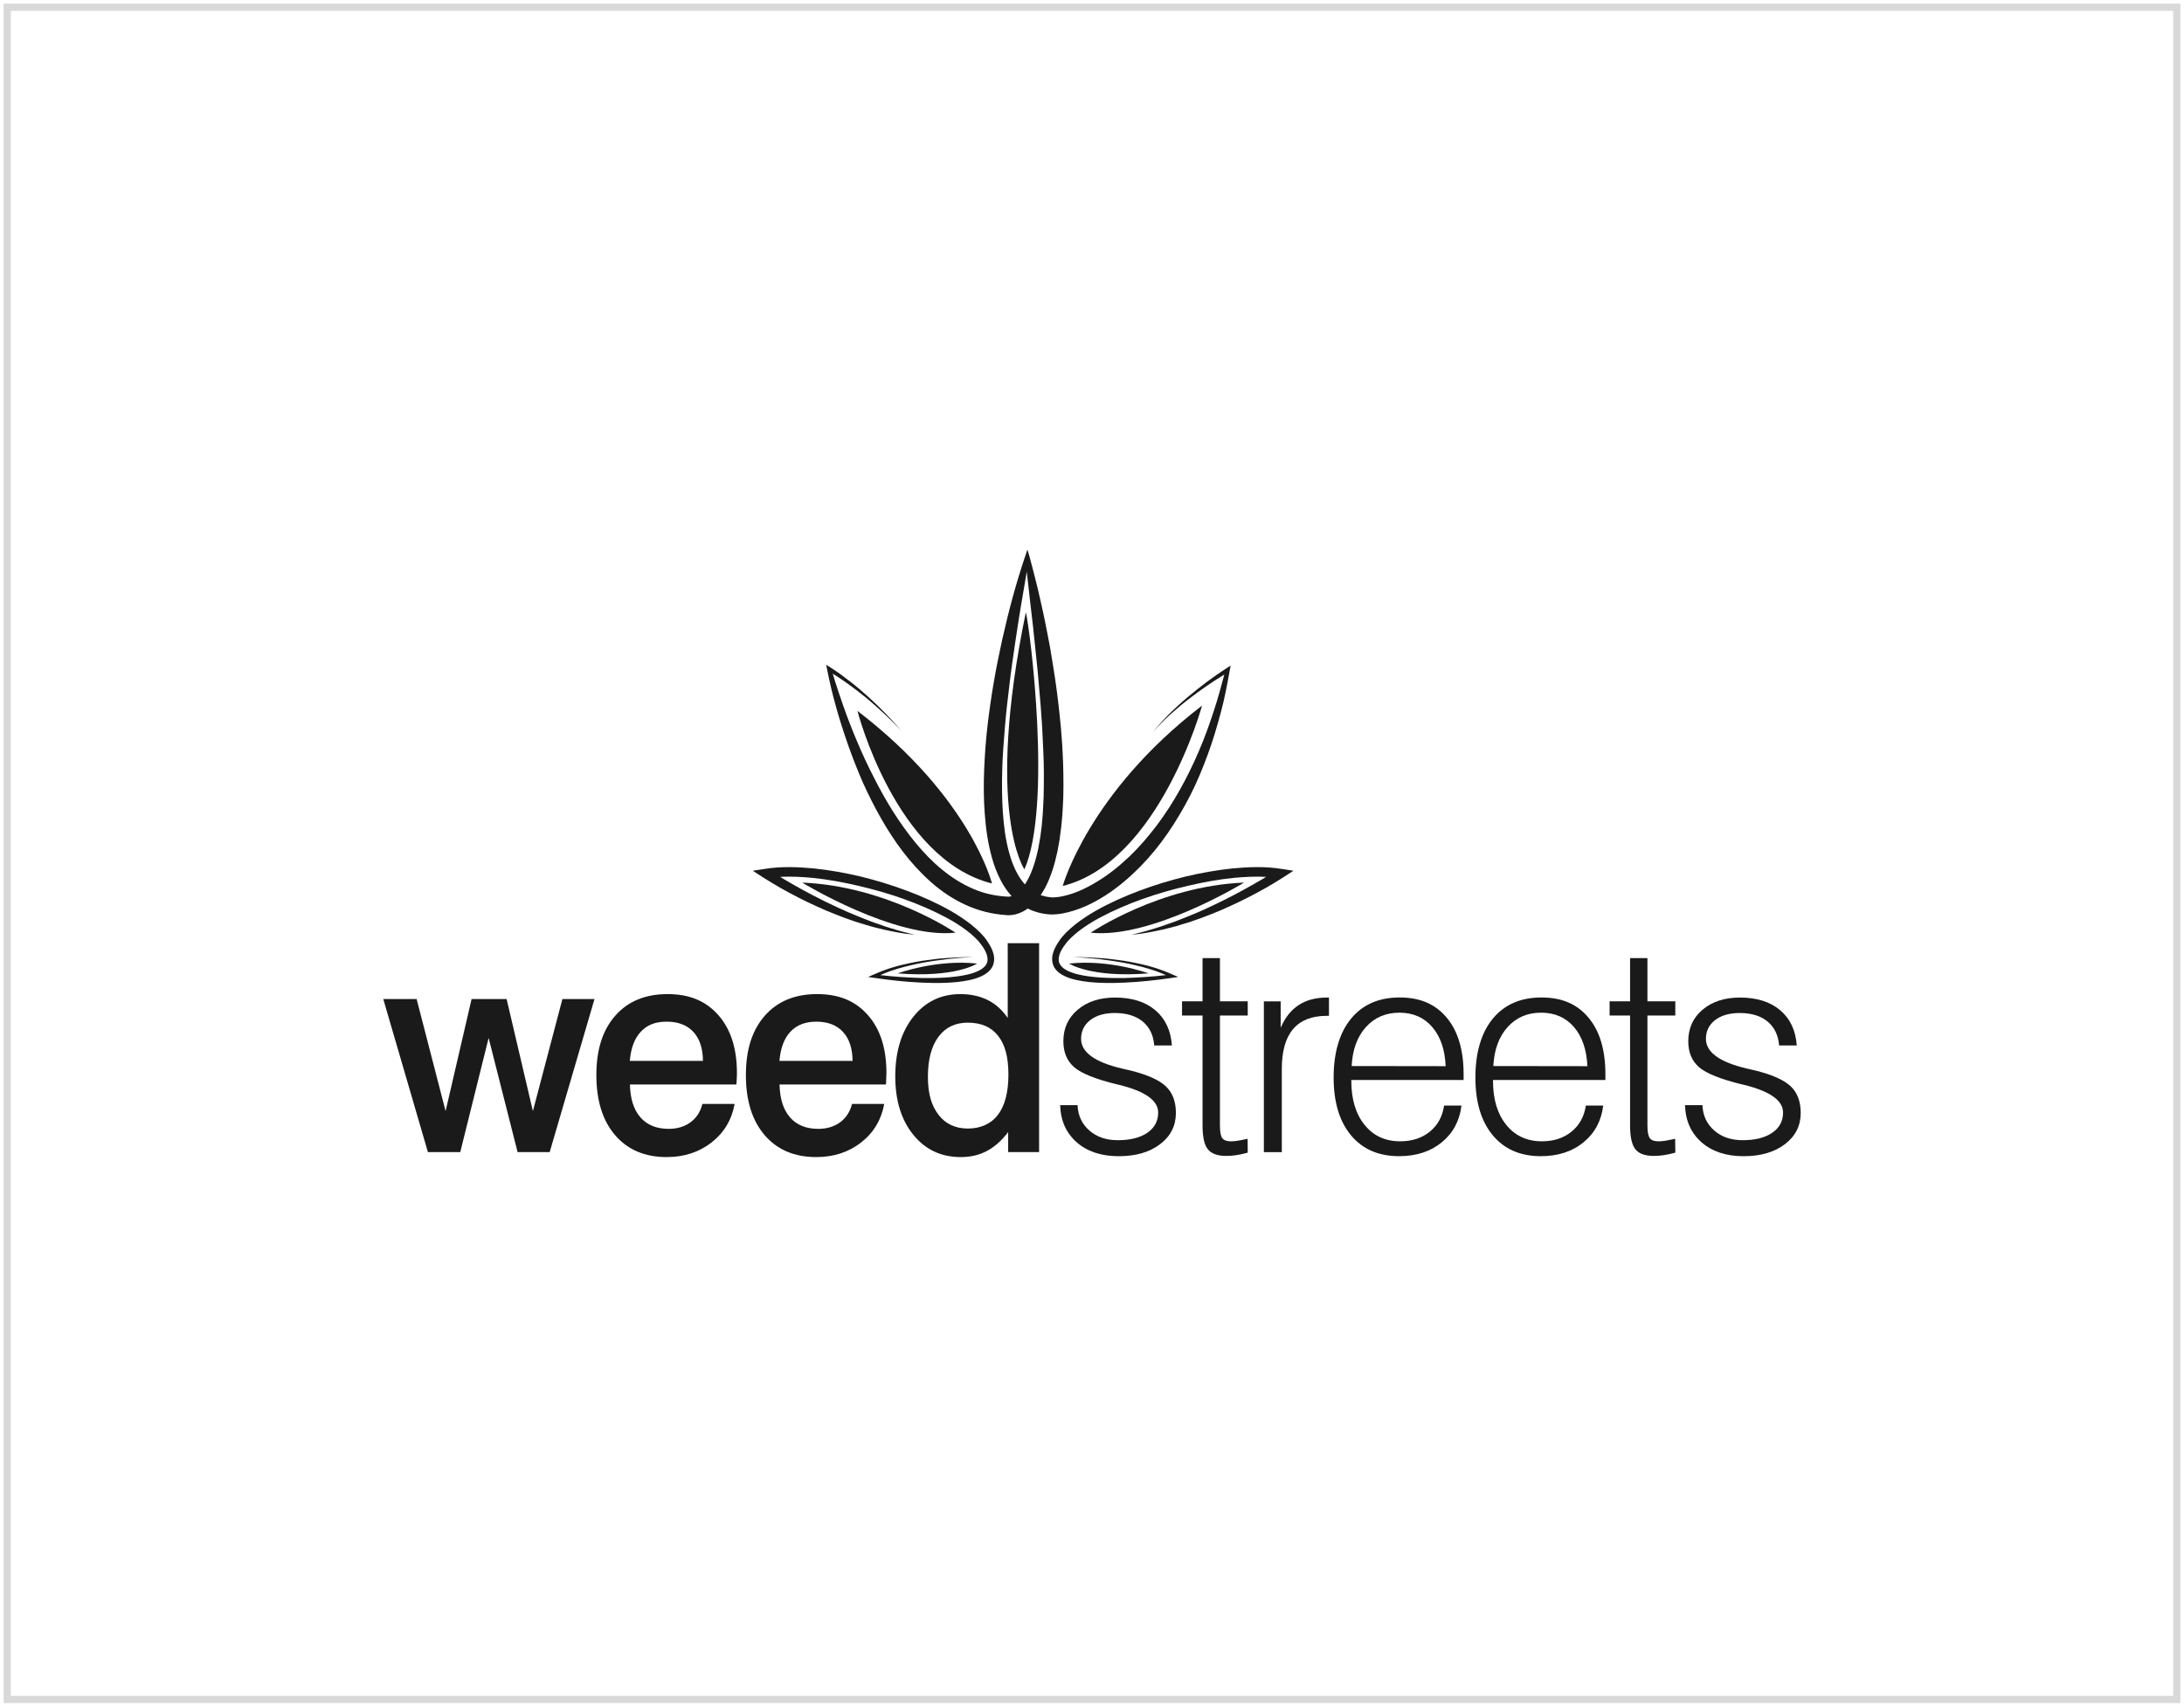 <svg width="302" height="236" viewBox="0 0 302 236" fill="none" xmlns="http://www.w3.org/2000/svg">
<g clip-path="url(#clip0_245_582)">
<path d="M53 138.151H57.611L61.616 153.646L65.21 138.151H70.055L73.688 153.646L77.768 138.151H82.205L76.01 159.31H71.572L67.567 143.53L63.644 159.31H59.171L53 138.151Z" fill="#1A1A1A"/>
<path d="M101.819 149.959H87.107C87.149 151.931 87.628 153.446 88.556 154.507C89.481 155.567 90.782 156.097 92.462 156.097C93.66 156.097 94.67 155.787 95.489 155.186C96.311 154.574 96.857 153.731 97.13 152.649H101.585C101.181 154.855 100.118 156.631 98.392 157.979C96.666 159.324 94.599 160 92.189 160C89.17 160 86.791 158.99 85.062 156.976C83.332 154.965 82.464 152.194 82.464 148.661C82.464 145.128 83.336 142.434 85.079 140.449C86.823 138.46 89.233 137.464 92.303 137.464C95.372 137.464 97.63 138.435 99.338 140.378C101.047 142.317 101.901 144.989 101.901 148.383C101.901 148.686 101.883 149.166 101.84 149.817C101.826 149.885 101.823 149.927 101.823 149.956L101.819 149.959ZM97.204 146.7C97.19 144.978 96.751 143.637 95.879 142.691C95.007 141.748 93.777 141.274 92.186 141.274C90.594 141.274 89.485 141.733 88.613 142.662C87.741 143.594 87.234 144.936 87.089 146.7H97.204Z" fill="#1A1A1A"/>
<path d="M122.504 149.959H107.795C107.834 151.931 108.316 153.446 109.241 154.507C110.162 155.567 111.467 156.097 113.147 156.097C114.345 156.097 115.355 155.787 116.177 155.186C116.996 154.574 117.545 153.731 117.818 152.649H122.27C121.866 154.855 120.802 156.631 119.076 157.979C117.35 159.324 115.28 160 112.87 160C109.854 160 107.476 158.99 105.743 156.976C104.01 154.965 103.141 152.194 103.141 148.661C103.141 145.128 104.013 142.434 105.76 140.449C107.504 138.46 109.918 137.464 112.987 137.464C116.057 137.464 118.314 138.435 120.019 140.378C121.728 142.317 122.575 144.989 122.575 148.383C122.575 148.686 122.557 149.166 122.521 149.817C122.507 149.885 122.5 149.927 122.5 149.956L122.504 149.959ZM117.893 146.7C117.878 144.978 117.439 143.637 116.567 142.691C115.695 141.748 114.465 141.274 112.874 141.274C111.368 141.274 110.173 141.733 109.301 142.662C108.429 143.594 107.926 144.936 107.781 146.7H117.896H117.893Z" fill="#1A1A1A"/>
<path d="M139.346 130.426H143.685V159.31H139.407V156.549C138.492 157.737 137.514 158.609 136.454 159.16C135.402 159.723 134.196 160 132.843 160C130.145 160 127.962 158.972 126.3 156.93C124.63 154.884 123.797 152.18 123.797 148.821C123.797 145.462 124.63 142.676 126.3 140.591C127.962 138.506 130.131 137.464 132.804 137.464C134.221 137.464 135.476 137.738 136.564 138.275C137.649 138.816 138.581 139.645 139.346 140.759V130.419V130.426ZM133.838 141.41C132.088 141.41 130.73 142.064 129.766 143.37C128.795 144.68 128.309 146.515 128.309 148.878C128.309 151.24 128.798 152.884 129.777 154.154C130.751 155.421 132.109 156.054 133.842 156.054C135.575 156.054 137.039 155.417 138 154.144C138.964 152.87 139.442 151.016 139.442 148.586C139.442 146.156 138.971 144.448 138.017 143.231C137.067 142.018 135.674 141.413 133.838 141.413V141.41Z" fill="#1A1A1A"/>
<path d="M146.594 152.82H149.001C149.065 154.261 149.611 155.428 150.628 156.321C151.656 157.221 152.967 157.666 154.569 157.666C156.299 157.666 157.663 157.321 158.659 156.634C159.655 155.948 160.151 155.019 160.151 153.841C160.151 152.155 158.308 150.87 154.626 149.981C154.573 149.97 154.541 149.963 154.527 149.963C151.557 149.244 149.568 148.451 148.558 147.59C147.548 146.725 147.041 145.519 147.041 143.982C147.041 142.189 147.704 140.734 149.026 139.62C150.348 138.503 152.067 137.941 154.193 137.941C156.522 137.941 158.379 138.524 159.762 139.698C161.14 140.869 161.902 142.491 162.048 144.569H159.606C159.499 143.16 158.975 142.061 158.025 141.264C157.071 140.478 155.781 140.079 154.154 140.079C152.737 140.079 151.603 140.406 150.759 141.057C149.912 141.716 149.49 142.577 149.49 143.648C149.49 145.501 151.379 146.875 155.158 147.761C155.647 147.878 156.019 147.967 156.27 148.017C158.642 148.604 160.286 149.34 161.211 150.216C162.133 151.091 162.601 152.322 162.601 153.902C162.601 155.666 161.874 157.107 160.421 158.214C158.968 159.324 157.057 159.879 154.686 159.879C152.315 159.879 150.344 159.239 148.888 157.958C147.427 156.673 146.662 154.969 146.598 152.82H146.594Z" fill="#1A1A1A"/>
<path d="M168.69 132.483V138.464H172.535V140.424H168.69V155.627C168.69 156.513 168.8 157.104 169.019 157.389C169.243 157.677 169.64 157.823 170.214 157.823C170.458 157.823 170.735 157.801 171.05 157.755C171.366 157.709 171.855 157.616 172.517 157.47L172.535 159.388C171.95 159.552 171.419 159.662 170.933 159.737C170.455 159.805 169.997 159.84 169.572 159.84C168.374 159.84 167.524 159.541 167.027 158.929C166.531 158.321 166.287 157.218 166.287 155.627V140.424H163.451V138.464H166.287V132.483H168.69Z" fill="#1A1A1A"/>
<path d="M174.765 159.31V138.467H177.09V142.118C177.689 140.719 178.521 139.67 179.578 138.98C180.641 138.286 181.942 137.941 183.491 137.941H183.767V140.47H183.455C181.385 140.47 179.833 141.086 178.794 142.317C177.759 143.544 177.246 145.38 177.246 147.825V159.317H174.761L174.765 159.31Z" fill="#1A1A1A"/>
<path d="M186.858 149.347V149.468C186.858 152.019 187.471 154.048 188.697 155.553C189.916 157.065 191.557 157.819 193.613 157.819C195.24 157.819 196.608 157.378 197.7 156.495C198.795 155.609 199.458 154.41 199.688 152.877H202.091C201.832 154.997 200.921 156.688 199.358 157.965C197.795 159.242 195.828 159.875 193.464 159.875C190.636 159.875 188.417 158.915 186.815 156.99C185.217 155.072 184.412 152.404 184.412 148.995C184.412 145.587 185.217 142.797 186.829 140.851C188.435 138.905 190.671 137.93 193.535 137.93C196.399 137.93 198.494 138.862 200.053 140.723C201.606 142.587 202.385 145.192 202.385 148.536V149.34H186.854L186.858 149.347ZM186.9 147.412L199.904 147.43C199.805 145.131 199.181 143.32 198.04 142.007C196.906 140.691 195.389 140.033 193.503 140.033C191.618 140.033 190.058 140.705 188.864 142.036C187.669 143.374 187.021 145.163 186.904 147.412H186.9Z" fill="#1A1A1A"/>
<path d="M206.451 149.347V149.468C206.451 152.019 207.064 154.048 208.287 155.553C209.513 157.065 211.15 157.819 213.213 157.819C214.84 157.819 216.201 157.378 217.293 156.495C218.391 155.609 219.054 154.41 219.292 152.877H221.691C221.432 154.997 220.521 156.688 218.958 157.965C217.395 159.242 215.428 159.875 213.061 159.875C210.236 159.875 208.021 158.915 206.422 156.99C204.817 155.072 204.016 152.404 204.016 148.995C204.016 145.587 204.82 142.797 206.429 140.851C208.042 138.905 210.278 137.93 213.146 137.93C216.013 137.93 218.101 138.862 219.657 140.723C221.216 142.587 221.992 145.192 221.992 148.536V149.34H206.461L206.451 149.347ZM206.49 147.412L219.504 147.43C219.398 145.131 218.771 143.32 217.636 142.007C216.499 140.691 214.985 140.033 213.093 140.033C211.2 140.033 209.651 140.705 208.457 142.036C207.262 143.374 206.614 145.163 206.493 147.412H206.49Z" fill="#1A1A1A"/>
<path d="M227.805 132.483V138.464H231.658V140.424H227.805V155.627C227.805 156.513 227.919 157.104 228.142 157.389C228.358 157.677 228.759 157.823 229.333 157.823C229.577 157.823 229.857 157.801 230.173 157.755C230.481 157.709 230.974 157.616 231.637 157.47L231.661 159.388C231.077 159.552 230.538 159.662 230.056 159.737C229.574 159.805 229.117 159.84 228.688 159.84C227.49 159.84 226.639 159.541 226.15 158.929C225.65 158.321 225.406 157.218 225.406 155.627V140.424H222.574V138.464H225.406V132.483H227.809H227.805Z" fill="#1A1A1A"/>
<path d="M233.005 152.82H235.408C235.471 154.261 236.017 155.428 237.038 156.321C238.059 157.221 239.374 157.666 240.976 157.666C242.705 157.666 244.066 157.321 245.066 156.634C246.065 155.948 246.558 155.019 246.558 153.841C246.558 152.155 244.718 150.87 241.032 149.981C240.979 149.97 240.944 149.963 240.937 149.963C237.967 149.244 235.975 148.451 234.965 147.59C233.951 146.725 233.451 145.519 233.451 143.982C233.451 142.189 234.11 140.734 235.429 139.62C236.754 138.503 238.477 137.941 240.596 137.941C242.925 137.941 244.782 138.524 246.165 139.698C247.547 140.869 248.305 142.491 248.454 144.569H246.012C245.902 143.16 245.378 142.061 244.428 141.264C243.478 140.478 242.188 140.079 240.565 140.079C239.143 140.079 238.013 140.406 237.162 141.057C236.318 141.716 235.893 142.577 235.893 143.648C235.893 145.501 237.786 146.875 241.56 147.761C242.057 147.878 242.429 147.967 242.677 148.017C245.045 148.604 246.693 149.34 247.618 150.216C248.539 151.091 249 152.322 249 153.902C249 155.666 248.273 157.107 246.82 158.214C245.367 159.324 243.46 159.879 241.089 159.879C238.718 159.879 236.744 159.239 235.287 157.958C233.83 156.673 233.065 154.969 233.001 152.82H233.005Z" fill="#1A1A1A"/>
<path d="M139.226 128.971C139.19 128.971 139.159 128.96 139.123 128.96C139.12 128.96 139.105 128.96 139.098 128.953L139.226 128.967V128.971Z" fill="#1A1A1A"/>
<path d="M169.615 92.391C167.701 93.63 165.897 94.989 164.171 96.448C163.302 97.177 162.473 97.942 161.672 98.732C161.275 99.145 160.874 99.543 160.502 99.966C160.116 100.379 159.769 100.824 159.404 101.254C159.786 100.835 160.151 100.411 160.559 100.016C160.949 99.607 161.356 99.23 161.771 98.849C162.608 98.091 163.462 97.366 164.355 96.686C165.946 95.451 167.591 94.309 169.296 93.278C168.856 94.968 168.385 96.661 167.839 98.319C167.229 100.201 166.556 102.059 165.773 103.877C164.217 107.499 162.331 110.964 159.992 114.088C158.815 115.639 157.553 117.119 156.161 118.45C154.761 119.77 153.268 120.987 151.638 121.951C150.032 122.937 148.278 123.712 146.541 124.008C146.329 124.036 146.169 124.057 145.942 124.075L145.574 124.093H145.471L145.336 124.082C144.914 124.043 144.503 123.968 144.117 123.848C144.043 123.826 143.972 123.805 143.901 123.78C144.34 123.139 144.691 122.463 144.985 121.784C145.446 120.709 145.79 119.617 146.034 118.525L146.229 117.703L146.378 116.877C146.488 116.333 146.566 115.792 146.626 115.237C146.715 114.693 146.768 114.152 146.818 113.597C146.864 113.056 146.921 112.505 146.945 111.96L147.027 110.324L147.052 108.694C147.062 107.605 147.027 106.524 147.002 105.442C146.942 104.361 146.917 103.282 146.825 102.208C146.743 101.133 146.662 100.063 146.538 98.992C146.417 97.924 146.314 96.853 146.166 95.789C146.02 94.719 145.882 93.655 145.705 92.605L145.184 89.424L144.571 86.268C144.376 85.219 144.121 84.176 143.894 83.127C143.66 82.084 143.422 81.042 143.153 80.006C142.898 78.971 142.611 77.936 142.341 76.904L142.068 76L141.771 76.882C140.481 80.686 139.456 84.561 138.577 88.481C137.705 92.406 137.011 96.362 136.55 100.379C136.312 102.379 136.174 104.4 136.089 106.424C136.004 108.456 136.015 110.494 136.171 112.544C136.32 114.586 136.607 116.65 137.188 118.688C137.479 119.71 137.851 120.727 138.365 121.706C138.769 122.481 139.261 123.236 139.878 123.908C139.843 123.922 139.804 123.933 139.768 123.944C139.701 123.958 139.623 123.983 139.559 123.983C139.524 123.993 139.495 123.993 139.47 123.993H139.439L139.343 123.986C137.695 123.915 136.061 123.559 134.53 122.89C132.999 122.225 131.549 121.311 130.223 120.211C128.891 119.123 127.682 117.859 126.569 116.504C126.006 115.831 125.478 115.12 124.964 114.405C124.446 113.69 123.953 112.942 123.475 112.195C122.525 110.69 121.657 109.125 120.849 107.527C120.03 105.937 119.268 104.314 118.57 102.656C117.861 100.998 117.209 99.315 116.61 97.618C116.099 96.135 115.589 94.658 115.153 93.16C115.401 93.317 115.656 93.473 115.908 93.64C116.369 93.939 116.819 94.249 117.265 94.569C118.151 95.21 119.023 95.878 119.878 96.579C120.721 97.291 121.554 98.013 122.348 98.771C122.763 99.148 123.145 99.543 123.539 99.927C123.936 100.315 124.311 100.714 124.694 101.112C124.333 100.703 123.971 100.283 123.595 99.874C123.22 99.479 122.848 99.059 122.461 98.671C121.696 97.874 120.891 97.109 120.072 96.362C119.25 95.619 118.407 94.9 117.528 94.22C117.095 93.879 116.652 93.544 116.199 93.217C115.748 92.9 115.295 92.58 114.809 92.278L114.246 91.922L114.377 92.602C115.075 96.195 116.106 99.7 117.322 103.151C117.935 104.873 118.605 106.584 119.342 108.264C120.104 109.939 120.927 111.594 121.845 113.195C123.673 116.401 125.889 119.457 128.742 121.983C130.163 123.243 131.776 124.335 133.551 125.139C135.281 125.929 137.174 126.409 139.098 126.534L139.226 126.544C139.268 126.544 139.3 126.544 139.336 126.555C139.4 126.562 139.446 126.555 139.499 126.555C139.612 126.555 139.719 126.544 139.811 126.534C140.009 126.523 140.193 126.484 140.378 126.448C140.739 126.359 141.087 126.231 141.395 126.071C141.654 125.943 141.895 125.79 142.122 125.63C142.543 125.854 142.993 126.025 143.451 126.153C144.018 126.313 144.595 126.406 145.163 126.445H145.379L145.432 126.456H145.581L145.676 126.448L146.045 126.427C146.314 126.409 146.644 126.363 146.921 126.313C149.111 125.897 151.035 124.975 152.801 123.855C154.562 122.737 156.136 121.378 157.589 119.93C159.039 118.457 160.336 116.867 161.495 115.184C162.65 113.505 163.682 111.75 164.603 109.947C165.528 108.136 166.297 106.26 166.995 104.371C167.694 102.475 168.275 100.539 168.789 98.6C169.324 96.665 169.686 94.686 170.044 92.719L170.171 92.032L169.608 92.402L169.615 92.391ZM143.607 117.159L143.44 117.902C143.224 118.888 142.926 119.834 142.554 120.724C142.324 121.286 142.036 121.823 141.721 122.296C140.704 121.168 140.02 119.628 139.57 118.005C139.059 116.205 138.808 114.287 138.673 112.352C138.542 110.423 138.535 108.466 138.584 106.502C138.638 104.542 138.786 102.578 138.953 100.614C139.112 98.639 139.336 96.679 139.58 94.711C139.811 92.737 140.098 90.78 140.388 88.812C140.87 85.557 141.409 82.298 141.98 79.042C142.139 80.487 142.306 81.924 142.465 83.365L142.834 86.542L143.167 89.709L143.493 92.872C143.607 93.929 143.66 94.985 143.766 96.046C143.88 97.092 143.94 98.152 144.014 99.205C144.11 100.258 144.131 101.315 144.195 102.365C144.269 103.418 144.276 104.467 144.326 105.52C144.337 106.574 144.362 107.623 144.337 108.673L144.308 110.235L144.234 111.797C144.216 112.316 144.167 112.832 144.124 113.344C144.089 113.864 144.035 114.38 143.961 114.885C143.901 115.401 143.833 115.906 143.734 116.404L143.603 117.155L143.607 117.159Z" fill="#1A1A1A"/>
<path d="M178.876 120.393L177.426 121.336C176.601 121.855 175.807 122.339 174.984 122.805C174.166 123.268 173.336 123.716 172.486 124.146C171.646 124.566 170.806 124.983 169.948 125.363C169.094 125.762 168.218 126.125 167.343 126.466C166.471 126.808 165.588 127.142 164.692 127.438C164.252 127.591 163.802 127.711 163.341 127.85C162.891 127.985 162.452 128.138 161.987 128.242L160.616 128.576C160.155 128.683 159.694 128.761 159.241 128.854C158.776 128.946 158.312 129.039 157.851 129.096L156.458 129.263L157.826 128.914C158.273 128.8 158.727 128.676 159.166 128.537C159.616 128.398 160.056 128.274 160.499 128.124L161.821 127.662C162.264 127.523 162.689 127.345 163.125 127.178C163.557 127.011 163.986 126.847 164.419 126.662L165.695 126.128L166.971 125.559C167.389 125.37 167.807 125.164 168.225 124.961C168.64 124.762 169.062 124.566 169.473 124.349C170.309 123.94 171.117 123.502 171.929 123.061C172.748 122.609 173.545 122.168 174.35 121.691C174.591 121.549 174.835 121.403 175.076 121.254C173.591 121.172 172.074 121.254 170.575 121.393C168.442 121.613 166.311 122.005 164.203 122.503C162.097 122.99 160.017 123.588 157.979 124.314C155.944 125.043 153.949 125.893 152.06 126.907C151.113 127.413 150.203 127.982 149.348 128.619C148.927 128.932 148.515 129.277 148.158 129.626C147.973 129.789 147.761 130.042 147.608 130.188C147.449 130.394 147.282 130.601 147.137 130.807C146.545 131.632 146.13 132.65 146.587 133.369C146.8 133.732 147.19 134.027 147.64 134.244C148.094 134.461 148.597 134.628 149.104 134.746C150.135 134.991 151.209 135.108 152.29 135.18C153.368 135.244 154.459 135.254 155.54 135.237C157.429 135.18 159.34 135.059 161.229 134.838L161.197 134.827C160.935 134.696 160.662 134.61 160.392 134.493C159.857 134.269 159.294 134.109 158.751 133.931C158.188 133.774 157.631 133.611 157.064 133.49C156.501 133.347 155.934 133.237 155.363 133.127C154.215 132.913 153.063 132.757 151.911 132.618C150.748 132.49 149.586 132.39 148.409 132.351C149.586 132.337 150.755 132.383 151.914 132.468C153.084 132.54 154.243 132.682 155.409 132.856C155.976 132.956 156.565 133.048 157.128 133.177C157.709 133.29 158.284 133.436 158.844 133.575C159.411 133.749 159.974 133.895 160.534 134.112C160.807 134.212 161.094 134.301 161.367 134.425L162.175 134.774L162.92 135.094L162.108 135.212C159.928 135.539 157.763 135.774 155.558 135.873C154.459 135.93 153.353 135.948 152.251 135.905C151.149 135.863 150.025 135.77 148.927 135.532C148.367 135.414 147.814 135.254 147.275 135.005C146.743 134.76 146.197 134.411 145.825 133.838C145.457 133.258 145.418 132.508 145.577 131.903C145.737 131.291 146.027 130.771 146.346 130.28C146.499 130.035 146.676 129.807 146.846 129.583C147.084 129.33 147.218 129.163 147.427 128.946C147.856 128.533 148.274 128.16 148.714 127.808C149.607 127.11 150.546 126.502 151.507 125.947C153.456 124.844 155.487 123.944 157.561 123.168C159.638 122.389 161.75 121.748 163.901 121.218C166.053 120.706 168.24 120.311 170.444 120.083C172.656 119.88 174.903 119.788 177.161 120.144L178.876 120.407V120.393Z" fill="#1A1A1A"/>
<path d="M141.657 120.215C141.657 120.215 136.153 112.281 141.852 84.667C142.462 87.108 145.496 111.441 141.657 120.215Z" fill="#1A1A1A"/>
<path d="M166.219 97.572C166.219 97.572 160.304 119.169 146.952 122.513C146.952 122.513 150.518 109.605 166.219 97.572Z" fill="#1A1A1A"/>
<path d="M118.566 98.301C118.566 98.301 123.819 118.82 137.17 122.168C137.17 122.168 134.264 110.327 118.566 98.301Z" fill="#1A1A1A"/>
<path d="M150.826 128.971C150.826 128.971 160.311 122.517 172.032 122.044C172.032 122.044 159.237 129.871 150.826 128.971Z" fill="#1A1A1A"/>
<path d="M147.835 133.241C147.835 133.241 150.826 135.237 158.819 134.6C158.819 134.6 153.502 132.629 147.835 133.241Z" fill="#1A1A1A"/>
<path d="M104.073 120.393L105.527 121.336C106.352 121.855 107.146 122.339 107.969 122.805C108.787 123.268 109.617 123.716 110.46 124.146C111.307 124.566 112.144 124.983 113.001 125.363C113.856 125.762 114.731 126.125 115.61 126.466C116.482 126.808 117.365 127.142 118.261 127.438C118.708 127.591 119.151 127.711 119.612 127.85C120.058 127.985 120.501 128.138 120.966 128.242L122.337 128.576C122.798 128.683 123.259 128.761 123.712 128.854C124.177 128.946 124.634 129.039 125.102 129.096L126.495 129.263L125.127 128.914C124.68 128.8 124.226 128.676 123.787 128.537C123.34 128.398 122.897 128.274 122.454 128.124L121.129 127.662C120.689 127.523 120.264 127.345 119.828 127.178C119.395 127.011 118.967 126.847 118.534 126.662L117.258 126.128L115.982 125.559C115.564 125.37 115.146 125.164 114.728 124.961C114.313 124.762 113.891 124.566 113.48 124.349C112.643 123.94 111.835 123.502 111.017 123.061C110.198 122.609 109.4 122.168 108.603 121.691C108.362 121.549 108.117 121.403 107.876 121.254C109.361 121.172 110.875 121.254 112.378 121.393C114.511 121.613 116.641 122.005 118.75 122.503C120.856 122.99 122.936 123.588 124.974 124.314C127.009 125.043 129.004 125.893 130.893 126.907C131.839 127.413 132.75 127.982 133.605 128.619C134.026 128.932 134.437 129.277 134.795 129.626C134.983 129.789 135.192 130.042 135.345 130.188C135.497 130.394 135.671 130.601 135.816 130.807C136.405 131.632 136.823 132.65 136.366 133.369C136.153 133.732 135.756 134.027 135.313 134.244C134.859 134.461 134.356 134.628 133.846 134.746C132.814 134.991 131.74 135.108 130.663 135.18C129.589 135.244 128.494 135.254 127.413 135.237C125.523 135.18 123.613 135.059 121.724 134.838L121.756 134.827C122.018 134.696 122.291 134.61 122.56 134.493C123.096 134.269 123.656 134.109 124.205 133.931C124.765 133.774 125.321 133.611 125.889 133.49C126.452 133.347 127.019 133.237 127.59 133.127C128.735 132.913 129.89 132.757 131.042 132.618C132.201 132.49 133.367 132.39 134.544 132.351C133.367 132.337 132.197 132.383 131.038 132.468C129.869 132.54 128.71 132.682 127.544 132.856C126.97 132.956 126.385 133.048 125.825 133.177C125.243 133.29 124.669 133.436 124.109 133.575C123.542 133.749 122.979 133.895 122.415 134.112C122.146 134.212 121.862 134.301 121.589 134.425L120.778 134.774L120.037 135.094L120.849 135.212C123.025 135.539 125.194 135.774 127.398 135.873C128.497 135.93 129.603 135.948 130.705 135.905C131.808 135.863 132.931 135.77 134.03 135.532C134.59 135.414 135.143 135.254 135.681 135.005C136.213 134.76 136.759 134.411 137.131 133.838C137.5 133.258 137.542 132.508 137.379 131.903C137.22 131.291 136.929 130.771 136.61 130.28C136.458 130.035 136.28 129.807 136.11 129.583C135.873 129.33 135.738 129.163 135.526 128.946C135.104 128.533 134.686 128.16 134.242 127.808C133.349 127.11 132.407 126.502 131.446 125.947C129.504 124.844 127.469 123.944 125.396 123.168C123.322 122.389 121.21 121.748 119.059 121.218C116.907 120.706 114.72 120.311 112.516 120.083C110.304 119.88 108.057 119.788 105.799 120.144L104.077 120.407L104.073 120.393Z" fill="#1A1A1A"/>
<path d="M132.126 128.971C132.126 128.971 122.638 122.517 110.924 122.044C110.924 122.044 123.719 129.871 132.126 128.971Z" fill="#1A1A1A"/>
<path d="M135.118 133.241C135.118 133.241 132.127 135.237 124.134 134.6C124.134 134.6 129.458 132.629 135.118 133.241Z" fill="#1A1A1A"/>
</g>
<rect x="1" y="1" width="300" height="234" stroke="#D9D9D9"/>
<defs>
<clipPath id="clip0_245_582">
<rect width="196" height="84" fill="white" transform="translate(53 76)"/>
</clipPath>
</defs>
</svg>
